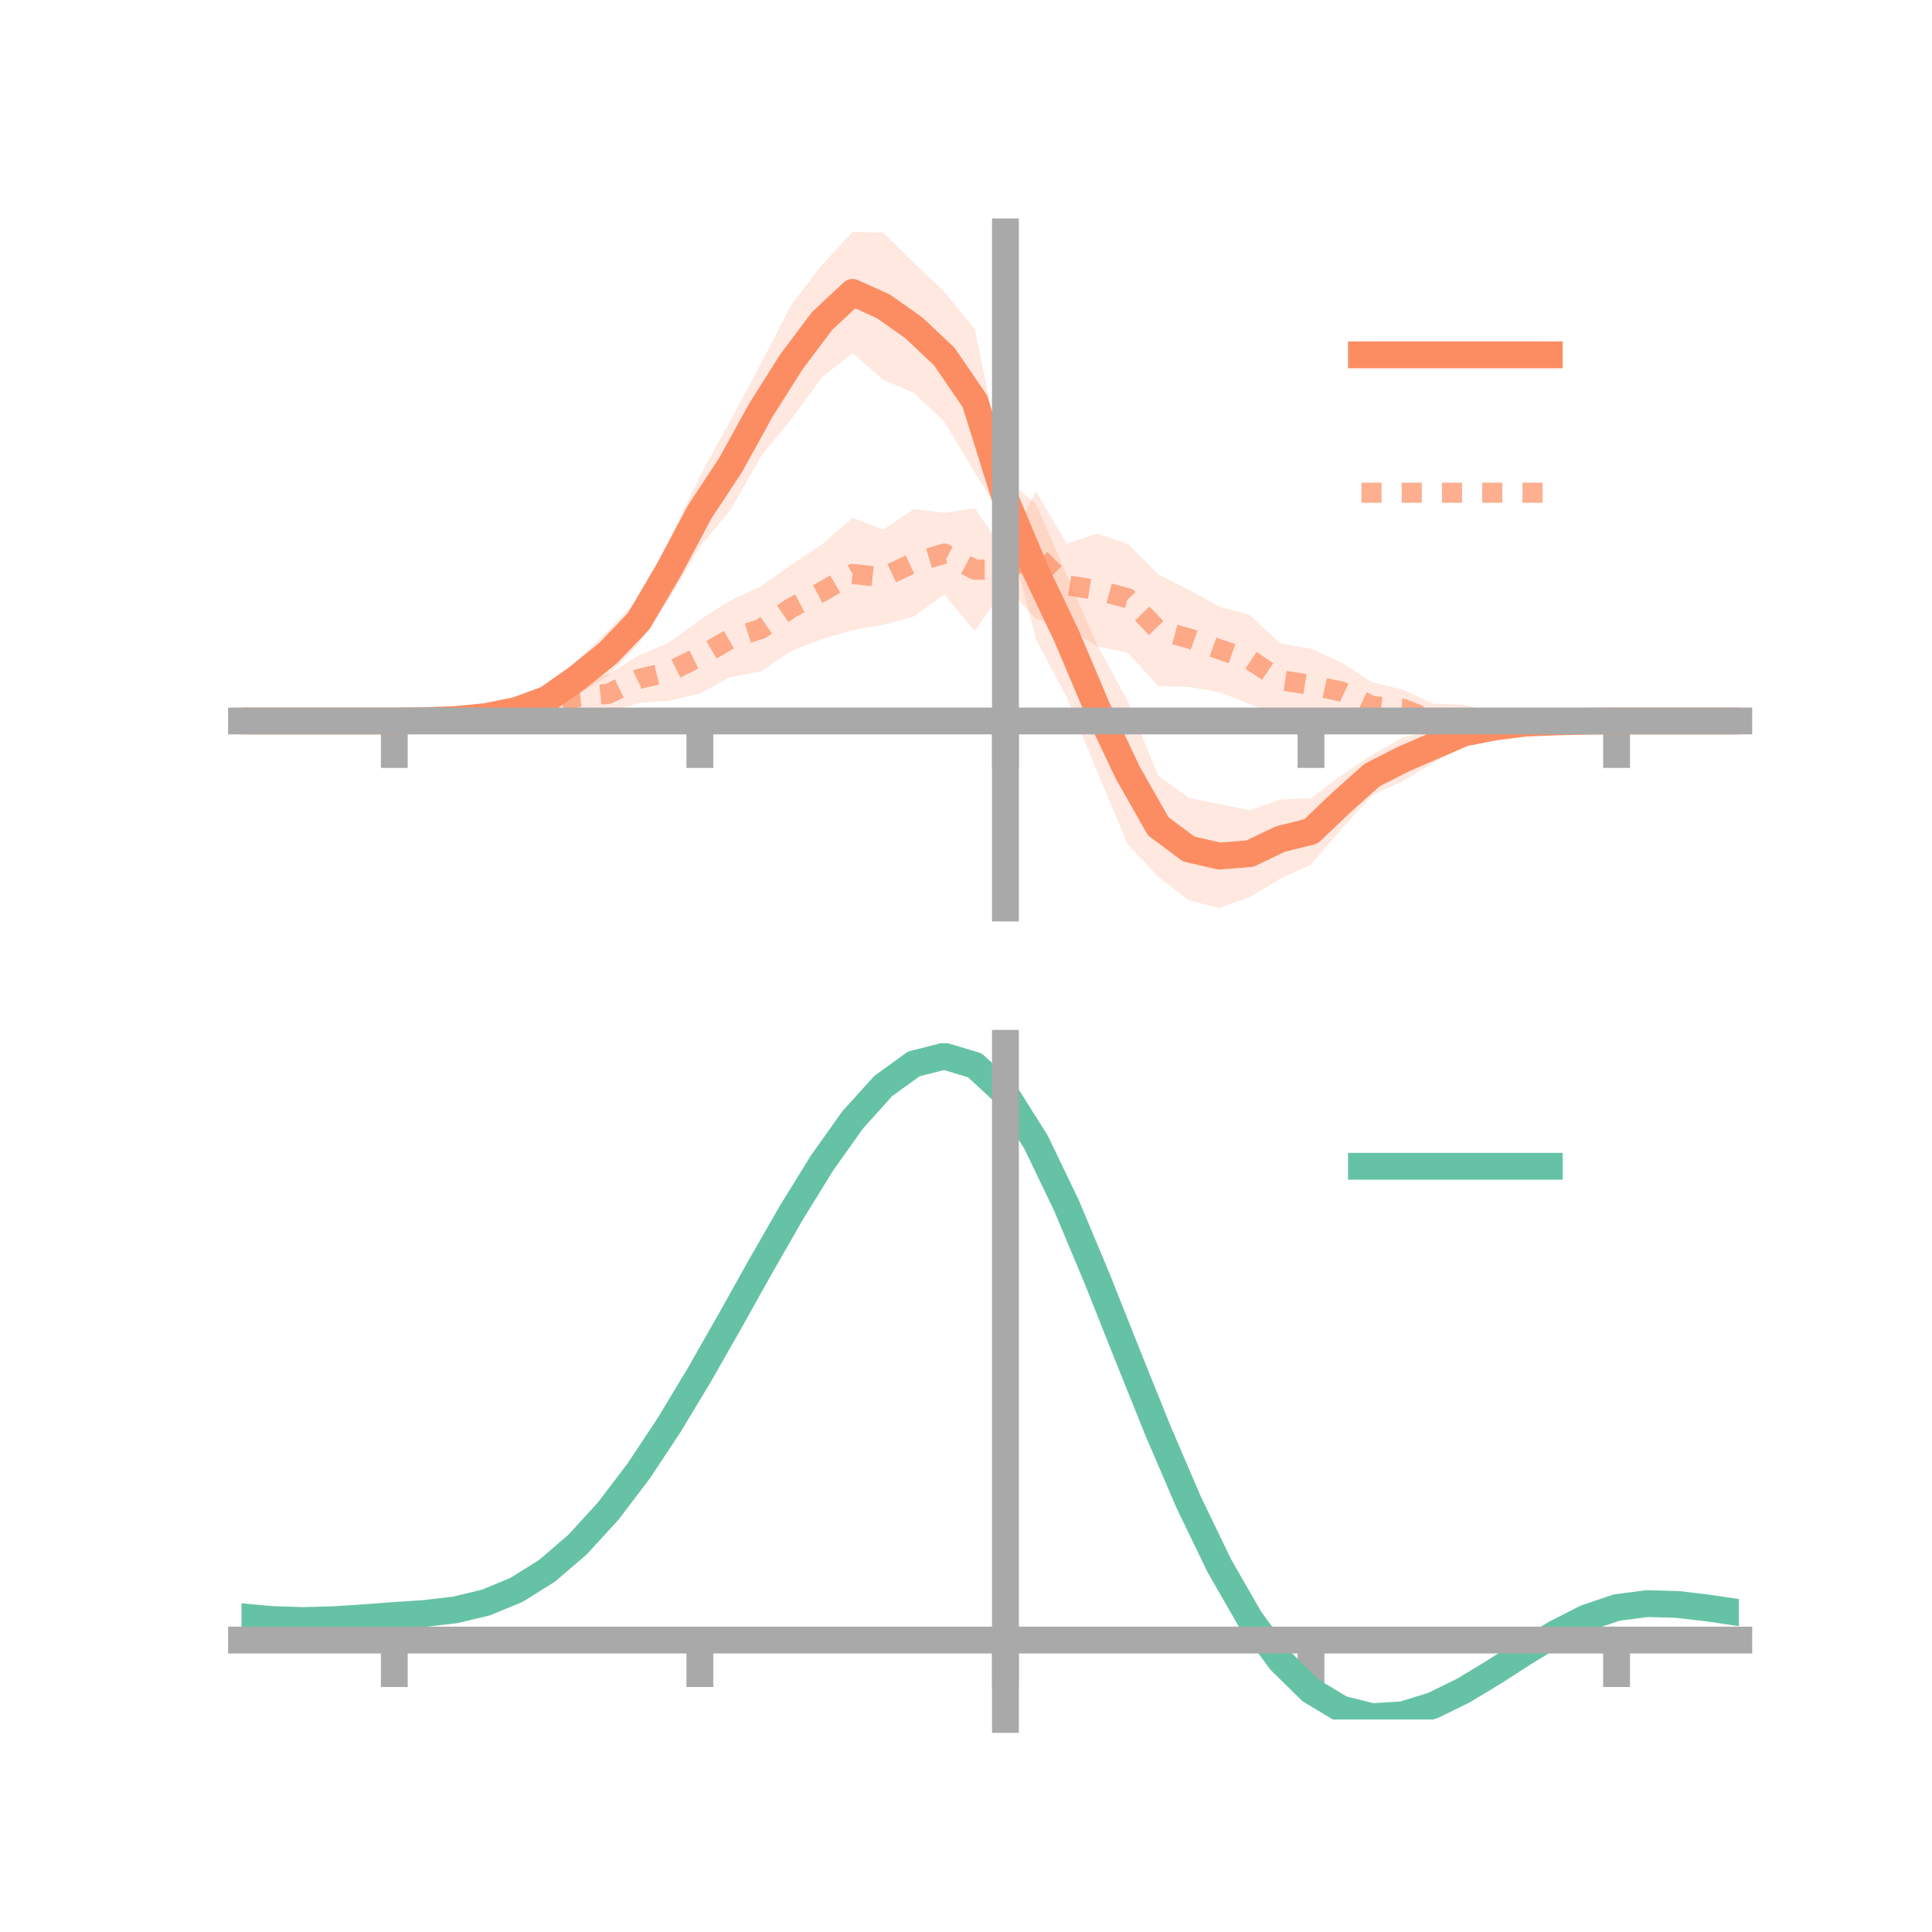 <?xml version="1.0" encoding="utf-8" standalone="no"?>
<!DOCTYPE svg PUBLIC "-//W3C//DTD SVG 1.1//EN"
  "http://www.w3.org/Graphics/SVG/1.1/DTD/svg11.dtd">
<!-- Created with matplotlib (https://matplotlib.org/) -->
<svg height="144pt" version="1.1" viewBox="0 0 144 144" width="144pt" xmlns="http://www.w3.org/2000/svg" xmlns:xlink="http://www.w3.org/1999/xlink">
 <defs>
  <style type="text/css">*{stroke-linecap:butt;stroke-linejoin:round;}</style>
 </defs>
 <g id="figure_1">
  <g id="patch_1">
   <path d="M 0 144 
L 144 144 
L 144 0 
L 0 0 
z
" style="fill:none;"/>
  </g>
  <g id="axes_1">
   <g id="patch_2">
    <path d="M 18 67.68 
L 129.6 67.68 
L 129.6 17.28 
L 18 17.28 
z
" style="fill:none;"/>
   </g>
   <g id="PolyCollection_1">
    <path clip-path="url(#p6979b42873)" d="M 18 53.737 
L 18 53.737 
L 20.278 53.737 
L 22.555 53.737 
L 24.833 53.737 
L 27.11 53.737 
L 29.388 53.737 
L 31.665 53.618 
L 33.943 53.401 
L 36.22 53.025 
L 38.498 52.371 
L 40.776 51.173 
L 43.053 49.202 
L 45.331 46.985 
L 47.608 44.601 
L 49.886 40.237 
L 52.163 35.493 
L 54.441 31.351 
L 56.718 27.095 
L 58.996 22.693 
L 61.273 19.737 
L 63.551 17.28 
L 65.829 17.337 
L 68.106 19.584 
L 70.384 21.739 
L 72.661 24.559 
L 74.939 35.593 
L 77.216 37.564 
L 79.494 42.835 
L 81.771 48.067 
L 84.049 52.24 
L 86.327 57.824 
L 88.604 59.466 
L 90.882 59.934 
L 93.159 60.387 
L 95.437 59.592 
L 97.714 59.503 
L 99.992 57.787 
L 102.269 56.249 
L 104.547 54.981 
L 106.824 54.363 
L 109.102 53.717 
L 111.38 53.618 
L 113.657 53.519 
L 115.935 53.589 
L 118.212 53.658 
L 120.49 53.737 
L 122.767 53.737 
L 125.045 53.737 
L 127.322 53.737 
L 129.6 53.737 
L 129.6 53.737 
L 129.6 53.737 
L 127.322 53.737 
L 125.045 53.737 
L 122.767 53.737 
L 120.49 53.738 
L 118.212 53.848 
L 115.935 54.028 
L 113.657 54.279 
L 111.38 54.757 
L 109.102 55.556 
L 106.824 56.871 
L 104.547 58.225 
L 102.269 59.285 
L 99.992 61.805 
L 97.714 64.433 
L 95.437 65.483 
L 93.159 66.864 
L 90.882 67.68 
L 88.604 67.101 
L 86.327 65.35 
L 84.049 62.916 
L 81.771 57.476 
L 79.494 51.954 
L 77.216 47.65 
L 74.939 38.795 
L 72.661 35.259 
L 70.384 31.417 
L 68.106 29.276 
L 65.829 28.315 
L 63.551 26.31 
L 61.273 28.118 
L 58.996 31.217 
L 56.718 34.012 
L 54.441 38.015 
L 52.163 40.778 
L 49.886 44.591 
L 47.608 47.99 
L 45.331 50.36 
L 43.053 51.822 
L 40.776 53.054 
L 38.498 53.524 
L 36.22 53.79 
L 33.943 53.859 
L 31.665 53.807 
L 29.388 53.737 
L 27.11 53.737 
L 24.833 53.737 
L 22.555 53.737 
L 20.278 53.737 
L 18 53.737 
z
" style="fill:#fc8d62;fill-opacity:0.2;"/>
   </g>
   <g id="PolyCollection_2">
    <path clip-path="url(#p6979b42873)" d="M 18 53.737 
L 18 53.737 
L 20.278 53.737 
L 22.555 53.737 
L 24.833 53.737 
L 27.11 53.737 
L 29.388 53.737 
L 31.665 53.621 
L 33.943 53.399 
L 36.22 53.148 
L 38.498 52.524 
L 40.776 51.874 
L 43.053 50.754 
L 45.331 50.264 
L 47.608 48.844 
L 49.886 47.891 
L 52.163 46.193 
L 54.441 44.754 
L 56.718 43.705 
L 58.996 42.089 
L 61.273 40.562 
L 63.551 38.595 
L 65.829 39.476 
L 68.106 37.939 
L 70.384 38.226 
L 72.661 37.884 
L 74.939 41.216 
L 77.216 36.608 
L 79.494 40.533 
L 81.771 39.769 
L 84.049 40.545 
L 86.327 42.805 
L 88.604 43.96 
L 90.882 45.211 
L 93.159 45.848 
L 95.437 47.963 
L 97.714 48.351 
L 99.992 49.393 
L 102.269 50.851 
L 104.547 51.405 
L 106.824 52.447 
L 109.102 52.522 
L 111.38 53.084 
L 113.657 53.287 
L 115.935 53.487 
L 118.212 53.644 
L 120.49 53.737 
L 122.767 53.737 
L 125.045 53.737 
L 127.322 53.737 
L 129.6 53.737 
L 129.6 53.737 
L 129.6 53.737 
L 127.322 53.737 
L 125.045 53.737 
L 122.767 53.737 
L 120.49 53.737 
L 118.212 53.85 
L 115.935 54 
L 113.657 54.098 
L 111.38 54.378 
L 109.102 54.498 
L 106.824 54.974 
L 104.547 54.244 
L 102.269 54.403 
L 99.992 53.71 
L 97.714 53.749 
L 95.437 53.427 
L 93.159 52.472 
L 90.882 51.592 
L 88.604 51.199 
L 86.327 51.137 
L 84.049 48.636 
L 81.771 48.189 
L 79.494 46.702 
L 77.216 46.125 
L 74.939 43.686 
L 72.661 47.036 
L 70.384 44.306 
L 68.106 45.95 
L 65.829 46.575 
L 63.551 46.963 
L 61.273 47.639 
L 58.996 48.505 
L 56.718 50.039 
L 54.441 50.471 
L 52.163 51.678 
L 49.886 52.241 
L 47.608 52.375 
L 45.331 53.166 
L 43.053 53.12 
L 40.776 53.906 
L 38.498 53.828 
L 36.22 53.908 
L 33.943 53.892 
L 31.665 53.816 
L 29.388 53.737 
L 27.11 53.737 
L 24.833 53.737 
L 22.555 53.737 
L 20.278 53.737 
L 18 53.737 
z
" style="fill:#fc8d62;fill-opacity:0.2;"/>
   </g>
   <g id="matplotlib.axis_1">
    <g id="xtick_1">
     <g id="line2d_1">
      <defs>
       <path d="M 0 0 
L 0 3.5 
" id="meb5a21ede2" style="stroke:#a9a9a9;stroke-width:2;"/>
      </defs>
      <g>
       <use style="fill:#a9a9a9;stroke:#a9a9a9;stroke-width:2;" x="29.388" xlink:href="#meb5a21ede2" y="53.737"/>
      </g>
     </g>
    </g>
    <g id="xtick_2">
     <g id="line2d_2">
      <g>
       <use style="fill:#a9a9a9;stroke:#a9a9a9;stroke-width:2;" x="52.163" xlink:href="#meb5a21ede2" y="53.737"/>
      </g>
     </g>
    </g>
    <g id="xtick_3">
     <g id="line2d_3">
      <g>
       <use style="fill:#a9a9a9;stroke:#a9a9a9;stroke-width:2;" x="74.939" xlink:href="#meb5a21ede2" y="53.737"/>
      </g>
     </g>
    </g>
    <g id="xtick_4">
     <g id="line2d_4">
      <g>
       <use style="fill:#a9a9a9;stroke:#a9a9a9;stroke-width:2;" x="97.714" xlink:href="#meb5a21ede2" y="53.737"/>
      </g>
     </g>
    </g>
    <g id="xtick_5">
     <g id="line2d_5">
      <g>
       <use style="fill:#a9a9a9;stroke:#a9a9a9;stroke-width:2;" x="120.49" xlink:href="#meb5a21ede2" y="53.737"/>
      </g>
     </g>
    </g>
   </g>
   <g id="matplotlib.axis_2"/>
   <g id="line2d_6">
    <path clip-path="url(#p6979b42873)" d="M 18 53.737 
L 20.278 53.737 
L 22.555 53.737 
L 24.833 53.737 
L 27.11 53.737 
L 29.388 53.737 
L 31.665 53.712 
L 33.943 53.63 
L 36.22 53.408 
L 38.498 52.947 
L 40.776 52.114 
L 43.053 50.512 
L 45.331 48.672 
L 47.608 46.296 
L 49.886 42.414 
L 52.163 38.135 
L 54.441 34.683 
L 56.718 30.554 
L 58.996 26.955 
L 61.273 23.927 
L 63.551 21.795 
L 65.829 22.826 
L 68.106 24.43 
L 70.384 26.578 
L 72.661 29.909 
L 74.939 37.194 
L 77.216 42.607 
L 79.494 47.395 
L 81.771 52.771 
L 84.049 57.578 
L 86.327 61.587 
L 88.604 63.283 
L 90.882 63.807 
L 93.159 63.625 
L 95.437 62.537 
L 97.714 61.968 
L 99.992 59.796 
L 102.269 57.767 
L 104.547 56.603 
L 106.824 55.617 
L 109.102 54.637 
L 111.38 54.188 
L 113.657 53.899 
L 115.935 53.808 
L 118.212 53.753 
L 120.49 53.737 
L 122.767 53.737 
L 125.045 53.737 
L 127.322 53.737 
L 129.6 53.737 
" style="fill:none;stroke:#fc8d62;stroke-linecap:square;stroke-width:2;"/>
   </g>
   <g id="line2d_7">
    <path clip-path="url(#p6979b42873)" d="M 18 53.737 
L 20.278 53.737 
L 22.555 53.737 
L 24.833 53.737 
L 27.11 53.737 
L 29.388 53.737 
L 31.665 53.719 
L 33.943 53.646 
L 36.22 53.528 
L 38.498 53.176 
L 40.776 52.89 
L 43.053 51.937 
L 45.331 51.715 
L 47.608 50.61 
L 49.886 50.066 
L 52.163 48.936 
L 54.441 47.612 
L 56.718 46.872 
L 58.996 45.297 
L 61.273 44.101 
L 63.551 42.779 
L 65.829 43.026 
L 68.106 41.944 
L 70.384 41.266 
L 72.661 42.46 
L 74.939 42.451 
L 77.216 41.366 
L 79.494 43.618 
L 81.771 43.979 
L 84.049 44.591 
L 86.327 46.971 
L 88.604 47.58 
L 90.882 48.401 
L 93.159 49.16 
L 95.437 50.695 
L 97.714 51.05 
L 99.992 51.552 
L 102.269 52.627 
L 104.547 52.824 
L 106.824 53.711 
L 109.102 53.51 
L 111.38 53.731 
L 113.657 53.692 
L 115.935 53.743 
L 118.212 53.747 
L 120.49 53.737 
L 122.767 53.737 
L 125.045 53.737 
L 127.322 53.737 
L 129.6 53.737 
" style="fill:none;stroke:#fc8d62;stroke-dasharray:1.5,1.5;stroke-dashoffset:0;stroke-opacity:0.7;stroke-width:1.5;"/>
   </g>
   <g id="patch_3">
    <path d="M 74.939 67.68 
L 74.939 17.28 
" style="fill:none;stroke:#a9a9a9;stroke-linecap:square;stroke-linejoin:miter;stroke-width:2;"/>
   </g>
   <g id="patch_4">
    <path d="M 129.6 67.68 
L 129.6 17.28 
" style="fill:none;"/>
   </g>
   <g id="patch_5">
    <path d="M 18 53.737 
L 129.6 53.737 
" style="fill:none;stroke:#a9a9a9;stroke-linecap:square;stroke-linejoin:miter;stroke-width:2;"/>
   </g>
   <g id="patch_6">
    <path d="M 18 17.28 
L 129.6 17.28 
" style="fill:none;"/>
   </g>
   <g id="legend_1">
    <g id="line2d_8">
     <path d="M 101.475 26.449 
L 115.475 26.449 
" style="fill:none;stroke:#fc8d62;stroke-linecap:square;stroke-width:2;"/>
    </g>
    <g id="line2d_9"/>
    <g id="text_1">
     <!--   -->
     <g transform="translate(121.075 28.899)scale(0.07 -0.07)">
      <defs>
       <path id="DejaVuSans-32"/>
      </defs>
      <use xlink:href="#DejaVuSans-32"/>
     </g>
    </g>
    <g id="line2d_10">
     <path d="M 101.475 36.724 
L 115.475 36.724 
" style="fill:none;stroke:#fc8d62;stroke-dasharray:1.5,1.5;stroke-dashoffset:0;stroke-opacity:0.7;stroke-width:1.5;"/>
    </g>
    <g id="line2d_11"/>
    <g id="text_2">
     <!--   -->
     <g transform="translate(121.075 39.174)scale(0.07 -0.07)">
      <use xlink:href="#DejaVuSans-32"/>
     </g>
    </g>
   </g>
  </g>
  <g id="axes_2">
   <g id="patch_7">
    <path d="M 18 128.16 
L 129.6 128.16 
L 129.6 77.76 
L 18 77.76 
z
" style="fill:none;"/>
   </g>
   <g id="PolyCollection_3">
    <path clip-path="url(#pc2c9cc2a6a)" d="M 18 120.544 
L 18 120.462 
L 20.278 120.678 
L 22.555 120.752 
L 24.833 120.689 
L 27.11 120.532 
L 29.388 120.353 
L 31.665 120.197 
L 33.943 119.923 
L 36.22 119.373 
L 38.498 118.419 
L 40.776 116.972 
L 43.053 114.979 
L 45.331 112.432 
L 47.608 109.363 
L 49.886 105.841 
L 52.163 101.966 
L 54.441 97.867 
L 56.718 93.7 
L 58.996 89.638 
L 61.273 85.872 
L 63.551 82.6 
L 65.829 80.024 
L 68.106 78.345 
L 70.384 77.76 
L 72.661 78.454 
L 74.939 80.595 
L 77.216 84.263 
L 79.494 89.075 
L 81.771 94.594 
L 84.049 100.409 
L 86.327 106.161 
L 88.604 111.551 
L 90.882 116.344 
L 93.159 120.371 
L 95.437 123.533 
L 97.714 125.791 
L 99.992 127.168 
L 102.269 127.738 
L 104.547 127.61 
L 106.824 126.918 
L 109.102 125.815 
L 111.38 124.462 
L 113.657 123.022 
L 115.935 121.652 
L 118.212 120.507 
L 120.49 119.737 
L 122.767 119.442 
L 125.045 119.511 
L 127.322 119.789 
L 129.6 120.141 
L 129.6 120.249 
L 129.6 120.249 
L 127.322 119.921 
L 125.045 119.662 
L 122.767 119.604 
L 120.49 119.903 
L 118.212 120.68 
L 115.935 121.851 
L 113.657 123.265 
L 111.38 124.757 
L 109.102 126.159 
L 106.824 127.3 
L 104.547 128.017 
L 102.269 128.16 
L 99.992 127.601 
L 97.714 126.244 
L 95.437 124.035 
L 93.159 120.96 
L 90.882 117.057 
L 88.604 112.42 
L 86.327 107.204 
L 84.049 101.635 
L 81.771 95.999 
L 79.494 90.647 
L 77.216 85.977 
L 74.939 82.42 
L 72.661 80.349 
L 70.384 79.682 
L 68.106 80.25 
L 65.829 81.869 
L 63.551 84.346 
L 61.273 87.485 
L 58.996 91.092 
L 56.718 94.973 
L 54.441 98.95 
L 52.163 102.857 
L 49.886 106.548 
L 47.608 109.902 
L 45.331 112.827 
L 43.053 115.262 
L 40.776 117.178 
L 38.498 118.582 
L 36.22 119.515 
L 33.943 120.055 
L 31.665 120.319 
L 29.388 120.465 
L 27.11 120.628 
L 24.833 120.766 
L 22.555 120.815 
L 20.278 120.742 
L 18 120.544 
z
" style="fill:#66c2a5;fill-opacity:0.2;"/>
   </g>
   <g id="matplotlib.axis_3">
    <g id="xtick_6">
     <g id="line2d_12">
      <g>
       <use style="fill:#a9a9a9;stroke:#a9a9a9;stroke-width:2;" x="29.388" xlink:href="#meb5a21ede2" y="122.24"/>
      </g>
     </g>
    </g>
    <g id="xtick_7">
     <g id="line2d_13">
      <g>
       <use style="fill:#a9a9a9;stroke:#a9a9a9;stroke-width:2;" x="52.163" xlink:href="#meb5a21ede2" y="122.24"/>
      </g>
     </g>
    </g>
    <g id="xtick_8">
     <g id="line2d_14">
      <g>
       <use style="fill:#a9a9a9;stroke:#a9a9a9;stroke-width:2;" x="74.939" xlink:href="#meb5a21ede2" y="122.24"/>
      </g>
     </g>
    </g>
    <g id="xtick_9">
     <g id="line2d_15">
      <g>
       <use style="fill:#a9a9a9;stroke:#a9a9a9;stroke-width:2;" x="97.714" xlink:href="#meb5a21ede2" y="122.24"/>
      </g>
     </g>
    </g>
    <g id="xtick_10">
     <g id="line2d_16">
      <g>
       <use style="fill:#a9a9a9;stroke:#a9a9a9;stroke-width:2;" x="120.49" xlink:href="#meb5a21ede2" y="122.24"/>
      </g>
     </g>
    </g>
   </g>
   <g id="matplotlib.axis_4"/>
   <g id="line2d_17">
    <path clip-path="url(#pc2c9cc2a6a)" d="M 18 120.503 
L 20.278 120.71 
L 22.555 120.784 
L 24.833 120.728 
L 27.11 120.58 
L 29.388 120.409 
L 31.665 120.258 
L 33.943 119.989 
L 36.22 119.444 
L 38.498 118.501 
L 40.776 117.075 
L 43.053 115.12 
L 45.331 112.629 
L 47.608 109.633 
L 49.886 106.194 
L 52.163 102.411 
L 54.441 98.409 
L 56.718 94.336 
L 58.996 90.365 
L 61.273 86.679 
L 63.551 83.473 
L 65.829 80.946 
L 68.106 79.298 
L 70.384 78.721 
L 72.661 79.402 
L 74.939 81.508 
L 77.216 85.12 
L 79.494 89.861 
L 81.771 95.297 
L 84.049 101.022 
L 86.327 106.683 
L 88.604 111.985 
L 90.882 116.7 
L 93.159 120.666 
L 95.437 123.784 
L 97.714 126.017 
L 99.992 127.384 
L 102.269 127.949 
L 104.547 127.813 
L 106.824 127.109 
L 109.102 125.987 
L 111.38 124.61 
L 113.657 123.143 
L 115.935 121.752 
L 118.212 120.594 
L 120.49 119.82 
L 122.767 119.523 
L 125.045 119.587 
L 127.322 119.855 
L 129.6 120.195 
" style="fill:none;stroke:#66c2a5;stroke-linecap:square;stroke-width:2;"/>
   </g>
   <g id="patch_8">
    <path d="M 74.939 128.16 
L 74.939 77.76 
" style="fill:none;stroke:#a9a9a9;stroke-linecap:square;stroke-linejoin:miter;stroke-width:2;"/>
   </g>
   <g id="patch_9">
    <path d="M 129.6 128.16 
L 129.6 77.76 
" style="fill:none;"/>
   </g>
   <g id="patch_10">
    <path d="M 18 122.24 
L 129.6 122.24 
" style="fill:none;stroke:#a9a9a9;stroke-linecap:square;stroke-linejoin:miter;stroke-width:2;"/>
   </g>
   <g id="patch_11">
    <path d="M 18 77.76 
L 129.6 77.76 
" style="fill:none;"/>
   </g>
   <g id="legend_2">
    <g id="line2d_18">
     <path d="M 101.475 86.929 
L 115.475 86.929 
" style="fill:none;stroke:#66c2a5;stroke-linecap:square;stroke-width:2;"/>
    </g>
    <g id="line2d_19"/>
    <g id="text_3">
     <!--   -->
     <g transform="translate(121.075 89.379)scale(0.07 -0.07)">
      <use xlink:href="#DejaVuSans-32"/>
     </g>
    </g>
   </g>
  </g>
 </g>
 <defs>
  <clipPath id="p6979b42873">
   <rect height="50.4" width="111.6" x="18" y="17.28"/>
  </clipPath>
  <clipPath id="pc2c9cc2a6a">
   <rect height="50.4" width="111.6" x="18" y="77.76"/>
  </clipPath>
 </defs>
</svg>
